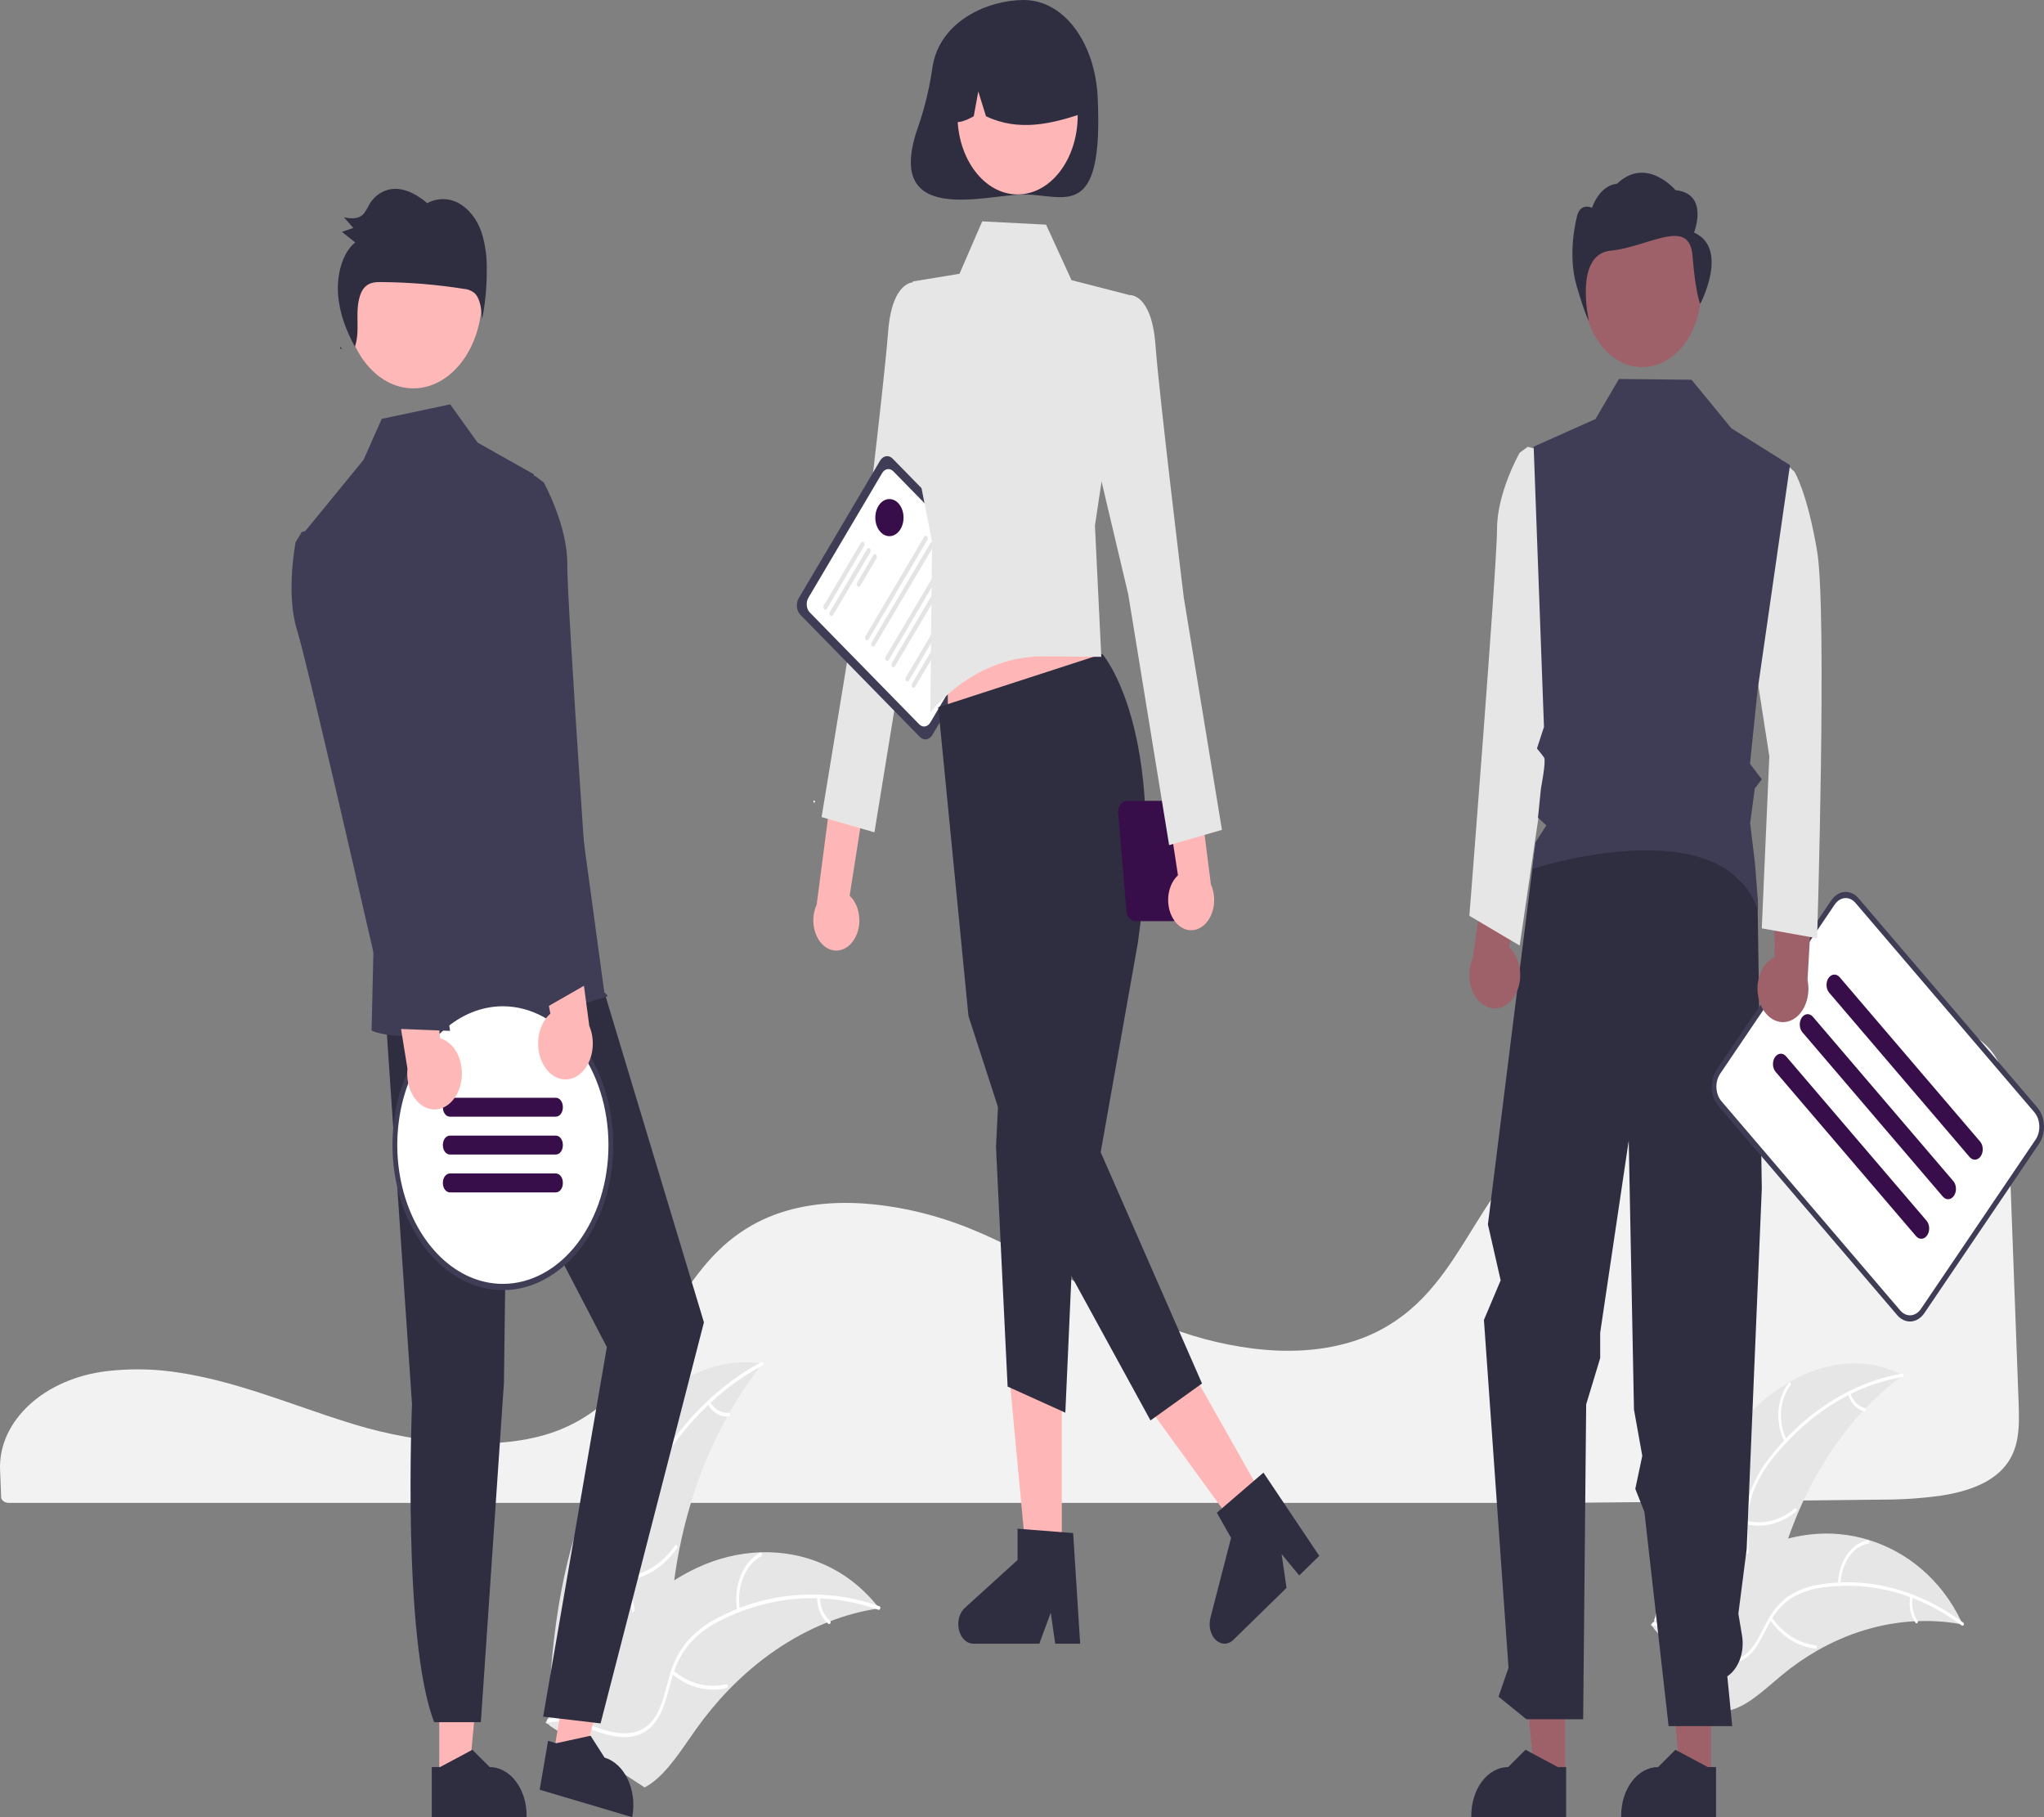 <svg width="279" height="248" viewBox="0 0 279 248" fill="none" xmlns="http://www.w3.org/2000/svg">
<rect x="0" y="0" width="279" height="248" fill="#808080" stroke="none"/>
<g clip-path="url(#clip0_68_124)">
<path d="M18.776 186.882C17.451 186.882 16.124 186.953 14.827 187.098L14.639 187.119C6.039 188.118 -0.251 193.915 0.008 200.604L0.058 201.813C0.091 202.578 0.126 203.4 0.155 204.311C0.17 204.761 0.637 205.106 1.218 205.106H212.743C227.657 204.987 242.516 204.837 256.906 204.661C259.605 204.668 262.302 204.485 264.986 204.111C268.985 203.489 271.761 202.255 273.473 200.341H273.473C275.602 197.966 275.669 194.976 275.54 191.598C275.278 184.777 275.018 177.612 274.758 170.468C274.529 164.171 274.301 157.892 274.073 151.88C273.932 148.313 273.618 145.164 271.201 142.757C268.581 140.154 263.803 138.835 256.999 138.835C256.917 138.835 256.835 138.835 256.752 138.835C235.429 138.935 214.301 148.572 204.179 162.815C203.013 164.455 201.927 166.211 200.877 167.91C199.324 170.419 197.72 173.013 195.805 175.332C194.768 176.605 193.647 177.754 192.455 178.765C192.372 178.84 192.278 178.92 192.179 178.996C191.951 179.191 191.713 179.379 191.481 179.546C190.123 180.577 188.692 181.432 187.209 182.099L187.059 182.165C186.946 182.218 186.824 182.271 186.702 182.32C185.845 182.681 184.955 182.994 184.063 183.247C180.204 184.364 175.817 184.632 171.023 184.042C166.62 183.486 162.274 182.322 158.057 180.569C153.617 178.725 149.462 176.426 145.443 174.203C143.678 173.226 141.852 172.216 140.029 171.259C139.686 171.079 139.349 170.903 139.007 170.727C136.78 169.586 134.761 168.644 132.835 167.846C128.063 165.863 123.122 164.66 118.126 164.265C112.823 163.884 108.15 164.604 104.239 166.4C103.161 166.893 102.112 167.488 101.098 168.179C96.466 171.34 93.611 176.006 90.85 180.518C87.415 186.131 83.864 191.935 76.85 194.944C68.758 198.419 56.946 196.975 48.588 194.464C45.961 193.675 43.337 192.767 40.798 191.888C39.773 191.533 38.748 191.181 37.721 190.831C35.704 190.146 34.053 189.622 32.526 189.179L32.043 189.038C31.774 188.961 31.505 188.884 31.231 188.811C29.417 188.311 27.728 187.917 26.064 187.607L25.671 187.531C24.882 187.395 24.144 187.281 23.42 187.185L23.131 187.148C21.713 186.97 20.246 186.882 18.776 186.882Z" fill="#F2F2F2"/>
<path d="M237.505 194.346C243.457 187.297 252.31 183.752 259.736 187.705C252.119 193.264 246.242 202.185 243.148 212.89C241.965 217.024 240.978 221.784 238.07 223.998C236.261 225.375 234.01 225.442 231.981 224.777C229.953 224.113 228.093 222.78 226.259 221.46L225.737 221.445C228.08 211.374 231.553 201.396 237.505 194.346Z" fill="#E6E6E6"/>
<path d="M259.694 187.919C253.118 189.036 246.976 192.849 242.141 198.815C241.083 200.075 240.183 201.547 239.473 203.176C238.821 204.792 238.51 206.608 238.572 208.435C238.604 210.14 238.788 211.88 238.504 213.566C238.349 214.426 238.057 215.233 237.648 215.935C237.239 216.636 236.722 217.216 236.13 217.637C234.677 218.735 233.01 219.081 231.371 219.345C229.551 219.638 227.658 219.905 226.083 221.246C225.892 221.409 225.711 221.01 225.902 220.848C228.642 218.514 232.11 219.363 235.057 217.805C236.432 217.078 237.649 215.803 238.079 213.873C238.456 212.186 238.268 210.392 238.224 208.666C238.144 206.885 238.396 205.104 238.959 203.481C239.603 201.81 240.459 200.295 241.49 199.002C243.775 196.041 246.4 193.571 249.269 191.682C252.534 189.502 256.059 188.072 259.691 187.455C259.916 187.417 259.918 187.881 259.694 187.919Z" fill="white"/>
<path d="M243.612 196.774C242.96 195.572 242.655 194.104 242.751 192.634C242.846 191.163 243.336 189.785 244.134 188.746C244.295 188.536 244.551 188.857 244.389 189.067C243.645 190.033 243.189 191.317 243.102 192.686C243.015 194.056 243.303 195.421 243.915 196.536C244.048 196.778 243.744 197.015 243.612 196.774Z" fill="white"/>
<path d="M238.469 207.573C240.729 208.099 243.058 207.487 244.989 205.857C245.18 205.695 245.361 206.094 245.17 206.256C243.158 207.946 240.734 208.578 238.383 208.023C238.159 207.97 238.247 207.52 238.469 207.573Z" fill="white"/>
<path d="M252.563 190.116C252.741 190.65 253.018 191.118 253.368 191.477C253.717 191.836 254.13 192.075 254.567 192.173C254.792 192.222 254.704 192.672 254.481 192.623C253.998 192.512 253.543 192.247 253.156 191.851C252.769 191.456 252.461 190.942 252.26 190.354C252.237 190.301 252.231 190.238 252.243 190.179C252.254 190.12 252.282 190.069 252.321 190.036C252.361 190.005 252.409 189.995 252.455 190.011C252.5 190.026 252.539 190.063 252.563 190.116Z" fill="white"/>
<path d="M267.913 221.702C267.772 221.676 267.632 221.651 267.489 221.628C265.594 221.298 263.682 221.17 261.772 221.246C261.624 221.249 261.474 221.255 261.327 221.263C256.726 221.512 252.2 222.881 247.98 225.302C246.301 226.267 244.68 227.398 243.132 228.687C240.994 230.466 238.783 232.619 236.393 233.345C236.145 233.424 235.892 233.483 235.638 233.521L225.763 222.283C225.75 222.242 225.736 222.205 225.723 222.164L225.313 221.739C225.389 221.666 225.47 221.591 225.546 221.517C225.59 221.474 225.637 221.434 225.681 221.391C225.711 221.363 225.741 221.335 225.767 221.308C225.777 221.298 225.787 221.289 225.795 221.283C225.821 221.255 225.847 221.233 225.871 221.209C226.32 220.792 226.771 220.378 227.225 219.967C227.227 219.964 227.227 219.964 227.232 219.964C230.671 216.793 234.384 214.169 238.293 212.148C238.411 212.09 238.53 212.029 238.652 211.976C240.412 211.115 242.223 210.445 244.067 209.973C245.077 209.718 246.096 209.531 247.121 209.412C249.769 209.111 252.436 209.36 255.025 210.148C260.186 211.721 264.907 215.446 267.703 221.255C267.774 221.404 267.844 221.55 267.913 221.702Z" fill="#E6E6E6"/>
<path d="M267.783 221.841C262.02 217.529 255.369 215.712 248.776 216.65C247.354 216.819 245.961 217.282 244.648 218.021C243.388 218.795 242.307 219.998 241.52 221.507C240.765 222.894 240.114 224.428 239.115 225.549C238.598 226.113 237.995 226.527 237.347 226.764C236.699 227 236.02 227.054 235.355 226.922C233.692 226.648 232.203 225.606 230.773 224.519C229.186 223.313 227.552 222.028 225.679 221.852C225.453 221.831 225.491 221.37 225.717 221.391C228.975 221.696 231.355 225.119 234.421 226.207C235.852 226.715 237.408 226.659 238.635 225.459C239.709 224.41 240.381 222.829 241.136 221.416C241.888 219.93 242.905 218.708 244.098 217.857C245.378 217.033 246.755 216.501 248.171 216.284C251.352 215.728 254.579 215.833 257.735 216.595C261.341 217.439 264.81 219.087 267.993 221.468C268.189 221.616 267.978 221.988 267.783 221.841Z" fill="white"/>
<path d="M250.885 216.184C250.916 214.709 251.344 213.296 252.094 212.197C252.844 211.099 253.867 210.386 254.979 210.187C255.204 210.148 255.261 210.606 255.036 210.646C254 210.828 253.047 211.492 252.35 212.517C251.654 213.542 251.259 214.86 251.236 216.234C251.231 216.533 250.88 216.481 250.885 216.184Z" fill="white"/>
<path d="M241.833 220.737C243.396 222.946 245.536 224.299 247.825 224.527C248.051 224.549 248.013 225.01 247.787 224.988C245.405 224.746 243.181 223.331 241.558 221.028C241.403 220.809 241.679 220.519 241.833 220.737Z" fill="white"/>
<path d="M261.082 217.952C260.98 218.52 260.986 219.112 261.101 219.675C261.216 220.239 261.436 220.756 261.74 221.18C261.897 221.397 261.621 221.687 261.465 221.471C261.13 221 260.888 220.429 260.76 219.807C260.633 219.184 260.622 218.531 260.731 217.902C260.738 217.842 260.761 217.787 260.797 217.749C260.834 217.71 260.879 217.692 260.926 217.696C260.972 217.703 261.015 217.734 261.044 217.782C261.073 217.83 261.087 217.891 261.082 217.952Z" fill="white"/>
<path d="M81.697 201.358C86.57 191.641 95.288 184.613 104.068 186.125C97.097 194.856 92.701 206.546 91.656 219.128C91.267 223.981 91.218 229.434 88.577 232.864C86.933 234.999 84.54 235.894 82.23 235.924C79.919 235.955 77.648 235.21 75.407 234.469L74.846 234.643C75.22 223.016 76.823 211.074 81.697 201.358Z" fill="#E6E6E6"/>
<path d="M104.068 186.37C97.271 189.969 91.509 196.293 87.601 204.442C86.736 206.177 86.084 208.08 85.67 210.081C85.315 212.048 85.366 214.104 85.82 216.036C86.215 217.848 86.779 219.641 86.833 221.548C86.849 222.525 86.708 223.495 86.419 224.395C86.13 225.295 85.699 226.104 85.156 226.77C83.834 228.476 82.124 229.456 80.427 230.338C78.543 231.317 76.574 232.294 75.173 234.305C75.004 234.549 74.726 234.188 74.895 233.945C77.333 230.446 81.221 230.087 84.043 227.343C85.36 226.063 86.391 224.253 86.444 222.032C86.489 220.091 85.909 218.24 85.497 216.41C85.033 214.534 84.926 212.538 85.185 210.595C85.52 208.573 86.115 206.64 86.944 204.879C88.761 200.877 91.046 197.275 93.715 194.206C96.746 190.681 100.213 187.863 103.967 185.874C104.199 185.751 104.299 186.247 104.068 186.37Z" fill="white"/>
<path d="M88.742 201.721C87.79 200.673 87.153 199.216 86.944 197.608C86.735 196 86.968 194.347 87.601 192.944C87.729 192.661 88.07 192.91 87.942 193.194C87.35 194.499 87.134 196.039 87.331 197.536C87.528 199.032 88.125 200.387 89.016 201.355C89.209 201.566 88.934 201.93 88.742 201.721Z" fill="white"/>
<path d="M85.527 215.151C88.056 214.888 90.416 213.381 92.137 210.932C92.308 210.689 92.585 211.05 92.415 211.292C90.621 213.836 88.162 215.398 85.53 215.664C85.279 215.689 85.278 215.176 85.527 215.151Z" fill="white"/>
<path d="M96.906 191.327C97.21 191.833 97.605 192.232 98.055 192.488C98.505 192.744 98.996 192.849 99.485 192.794C99.735 192.765 99.737 193.278 99.488 193.307C98.948 193.365 98.405 193.248 97.907 192.966C97.409 192.685 96.972 192.247 96.632 191.692C96.597 191.644 96.577 191.579 96.577 191.512C96.576 191.444 96.595 191.379 96.63 191.33C96.667 191.282 96.716 191.254 96.768 191.254C96.82 191.253 96.869 191.28 96.906 191.327Z" fill="white"/>
<path d="M120.009 219.496C119.853 219.52 119.697 219.544 119.539 219.572C117.443 219.912 115.371 220.474 113.344 221.254C113.187 221.312 113.028 221.372 112.872 221.435C108.004 223.384 103.453 226.503 99.451 230.635C97.86 232.281 96.366 234.084 94.983 236.028C93.073 238.713 91.164 241.824 88.762 243.474C88.513 243.65 88.255 243.805 87.992 243.939L75.051 235.53C75.029 235.491 75.005 235.457 74.983 235.418L74.455 235.113C74.521 235.007 74.591 234.898 74.657 234.791C74.695 234.729 74.736 234.668 74.774 234.606C74.8 234.565 74.827 234.525 74.849 234.486C74.858 234.472 74.866 234.459 74.874 234.449C74.896 234.41 74.919 234.377 74.94 234.342C75.331 233.732 75.726 233.124 76.125 232.519C76.126 232.515 76.126 232.515 76.131 232.513C79.18 227.913 82.549 223.606 86.308 220.109C86.421 220.004 86.535 219.895 86.654 219.793C88.355 218.229 90.15 216.851 92.022 215.671C93.049 215.029 94.099 214.457 95.17 213.955C97.938 212.665 100.843 211.955 103.779 211.852C109.632 211.647 115.469 213.904 119.69 219.095C119.797 219.228 119.903 219.359 120.009 219.496Z" fill="#E6E6E6"/>
<path d="M119.899 219.693C112.822 217.188 105.325 217.677 98.472 221.091C96.987 221.792 95.595 222.795 94.347 224.066C93.163 225.355 92.262 227.037 91.74 228.938C91.225 230.698 90.854 232.577 90.023 234.141C89.589 234.934 89.032 235.597 88.389 236.087C87.746 236.577 87.031 236.882 86.292 236.984C84.455 237.3 82.641 236.729 80.883 236.09C78.93 235.381 76.91 234.603 74.87 235.1C74.623 235.161 74.567 234.653 74.813 234.593C78.362 233.728 81.632 236.518 85.141 236.561C86.779 236.581 88.432 235.952 89.491 234.22C90.417 232.706 90.801 230.769 91.31 228.982C91.799 227.117 92.628 225.439 93.725 224.092C94.919 222.743 96.279 221.67 97.747 220.92C101.031 219.163 104.506 218.095 108.042 217.756C112.077 217.34 116.136 217.834 120.044 219.217C120.286 219.303 120.139 219.778 119.899 219.693Z" fill="white"/>
<path d="M100.629 219.821C100.35 218.232 100.509 216.564 101.078 215.115C101.648 213.666 102.591 212.53 103.739 211.91C103.971 211.786 104.129 212.255 103.896 212.38C102.827 212.954 101.948 214.012 101.42 215.363C100.892 216.714 100.748 218.268 101.015 219.746C101.073 220.067 100.687 220.14 100.629 219.821Z" fill="white"/>
<path d="M91.911 228.001C94.051 229.792 96.625 230.457 99.121 229.863C99.369 229.804 99.425 230.311 99.178 230.37C96.58 230.982 93.902 230.283 91.678 228.413C91.467 228.234 91.7 227.824 91.911 228.001Z" fill="white"/>
<path d="M111.909 217.983C111.92 218.628 112.052 219.259 112.294 219.819C112.537 220.38 112.881 220.853 113.296 221.195C113.51 221.37 113.276 221.781 113.064 221.607C112.606 221.226 112.226 220.703 111.958 220.084C111.689 219.466 111.54 218.77 111.523 218.058C111.517 217.991 111.531 217.924 111.562 217.87C111.592 217.816 111.637 217.779 111.688 217.767C111.739 217.757 111.791 217.775 111.832 217.815C111.874 217.856 111.901 217.916 111.909 217.983Z" fill="white"/>
<path d="M116.382 128.512C116.706 128.089 116.955 127.578 117.112 127.015C117.268 126.452 117.33 125.851 117.29 125.253C117.251 124.656 117.113 124.077 116.885 123.558C116.658 123.038 116.346 122.59 115.973 122.246L121.066 89.845L115.571 92.124L111.473 123.469C111.075 124.332 110.931 125.358 111.069 126.351C111.208 127.344 111.618 128.235 112.224 128.857C112.829 129.479 113.586 129.787 114.353 129.723C115.119 129.66 115.841 129.229 116.382 128.512Z" fill="#FFB6B6"/>
<path d="M128.156 41.903L124.752 38.526C124.752 38.526 121.749 38.246 121.217 45.364C120.685 52.482 117.355 79.8 117.355 79.8L112.146 111.51L119.357 113.591L124.936 79.37L130.521 55.761L128.156 41.903Z" fill="#E6E6E6"/>
<path d="M125.562 100.578L109.234 83.89C108.979 83.63 108.814 83.247 108.774 82.827C108.734 82.406 108.822 81.982 109.02 81.647L120.13 62.867C120.328 62.532 120.619 62.315 120.939 62.263C121.259 62.21 121.582 62.326 121.837 62.586L138.165 79.274C138.42 79.534 138.585 79.917 138.625 80.338C138.665 80.758 138.576 81.182 138.379 81.517L127.269 100.298C127.071 100.632 126.78 100.849 126.46 100.902C126.14 100.954 125.817 100.838 125.562 100.578Z" fill="#3F3D56"/>
<path d="M125.473 98.851L110.529 83.579C110.303 83.348 110.156 83.008 110.121 82.635C110.085 82.261 110.164 81.885 110.339 81.587L120.411 64.562C120.587 64.265 120.845 64.072 121.129 64.026C121.414 63.979 121.7 64.082 121.926 64.313L136.87 79.585C137.096 79.817 137.242 80.156 137.278 80.529C137.313 80.903 137.235 81.28 137.059 81.577L126.988 98.602C126.812 98.899 126.553 99.092 126.269 99.139C125.985 99.185 125.699 99.082 125.473 98.851Z" fill="white"/>
<path d="M112.488 83.146C112.432 83.088 112.395 83.003 112.386 82.91C112.377 82.817 112.397 82.722 112.441 82.648L117.522 74.059C117.566 73.985 117.63 73.937 117.701 73.925C117.736 73.919 117.772 73.923 117.806 73.935C117.84 73.947 117.872 73.969 117.9 73.997C117.928 74.026 117.952 74.061 117.969 74.102C117.987 74.142 117.998 74.187 118.003 74.233C118.007 74.279 118.004 74.326 117.995 74.371C117.986 74.416 117.97 74.458 117.948 74.495L112.867 83.084C112.823 83.158 112.758 83.206 112.687 83.218C112.616 83.23 112.545 83.204 112.488 83.146Z" fill="#E4E4E4"/>
<path d="M113.33 84.007C113.274 83.949 113.237 83.864 113.228 83.771C113.219 83.677 113.239 83.583 113.283 83.509L118.364 74.92C118.408 74.846 118.472 74.797 118.543 74.786C118.614 74.774 118.686 74.8 118.742 74.858C118.799 74.915 118.836 75 118.845 75.094C118.854 75.187 118.834 75.281 118.79 75.356L113.709 83.944C113.665 84.019 113.601 84.067 113.529 84.079C113.458 84.09 113.387 84.064 113.33 84.007Z" fill="#E4E4E4"/>
<path d="M117.051 80.001C116.994 79.944 116.958 79.859 116.949 79.765C116.94 79.672 116.96 79.578 117.003 79.504L119.206 75.781C119.228 75.744 119.255 75.713 119.285 75.69C119.316 75.667 119.35 75.652 119.385 75.646C119.421 75.64 119.456 75.643 119.491 75.656C119.525 75.668 119.557 75.689 119.585 75.718C119.613 75.746 119.636 75.782 119.654 75.823C119.671 75.863 119.683 75.908 119.687 75.954C119.691 76 119.689 76.047 119.679 76.092C119.67 76.137 119.654 76.179 119.632 76.216L117.43 79.939C117.386 80.013 117.321 80.062 117.25 80.073C117.179 80.085 117.107 80.059 117.051 80.001Z" fill="#E4E4E4"/>
<path d="M118.186 87.308C118.13 87.25 118.093 87.165 118.084 87.072C118.075 86.978 118.095 86.884 118.139 86.81L126.16 73.251C126.182 73.214 126.209 73.183 126.239 73.16C126.27 73.137 126.304 73.122 126.339 73.116C126.375 73.111 126.41 73.114 126.444 73.126C126.479 73.139 126.511 73.16 126.539 73.188C126.567 73.217 126.59 73.252 126.608 73.293C126.625 73.334 126.636 73.378 126.641 73.424C126.645 73.471 126.643 73.518 126.633 73.562C126.624 73.607 126.608 73.65 126.586 73.686L118.565 87.245C118.521 87.319 118.456 87.368 118.385 87.379C118.314 87.391 118.243 87.365 118.186 87.308Z" fill="#E4E4E4"/>
<path d="M119.028 88.168C118.972 88.11 118.935 88.025 118.926 87.932C118.917 87.839 118.937 87.745 118.981 87.67L127.002 74.111C127.024 74.075 127.051 74.044 127.081 74.021C127.112 73.998 127.146 73.983 127.181 73.977C127.217 73.971 127.252 73.975 127.286 73.987C127.321 73.999 127.353 74.02 127.381 74.049C127.409 74.078 127.432 74.113 127.45 74.154C127.467 74.194 127.478 74.239 127.483 74.285C127.487 74.331 127.485 74.378 127.475 74.423C127.466 74.468 127.45 74.51 127.428 74.547L119.407 88.106C119.363 88.18 119.298 88.228 119.227 88.24C119.156 88.252 119.085 88.226 119.028 88.168Z" fill="#E4E4E4"/>
<path d="M120.94 90.122C120.883 90.064 120.847 89.979 120.838 89.886C120.829 89.792 120.848 89.698 120.892 89.624L128.913 76.065C128.935 76.028 128.962 75.997 128.993 75.974C129.024 75.951 129.058 75.936 129.093 75.931C129.128 75.925 129.164 75.928 129.198 75.941C129.232 75.953 129.264 75.974 129.292 76.003C129.32 76.031 129.344 76.067 129.361 76.107C129.379 76.148 129.39 76.192 129.394 76.239C129.399 76.285 129.396 76.332 129.387 76.377C129.377 76.422 129.361 76.464 129.34 76.501L121.319 90.059C121.275 90.134 121.21 90.182 121.139 90.194C121.068 90.205 120.996 90.179 120.94 90.122Z" fill="#E4E4E4"/>
<path d="M121.782 90.982C121.725 90.924 121.689 90.84 121.68 90.746C121.671 90.653 121.691 90.559 121.734 90.484L129.755 76.925C129.777 76.889 129.804 76.858 129.835 76.835C129.866 76.812 129.9 76.797 129.935 76.791C129.97 76.785 130.006 76.789 130.04 76.801C130.074 76.814 130.106 76.835 130.134 76.863C130.162 76.892 130.186 76.927 130.203 76.968C130.221 77.008 130.232 77.053 130.236 77.099C130.241 77.145 130.238 77.192 130.229 77.237C130.22 77.282 130.203 77.324 130.182 77.361L122.161 90.92C122.117 90.994 122.052 91.043 121.981 91.054C121.91 91.066 121.838 91.04 121.782 90.982Z" fill="#E4E4E4"/>
<path d="M123.693 92.936C123.637 92.878 123.6 92.793 123.591 92.7C123.582 92.607 123.602 92.512 123.646 92.438L131.667 78.879C131.689 78.842 131.716 78.812 131.747 78.788C131.777 78.766 131.811 78.751 131.847 78.745C131.882 78.739 131.917 78.743 131.952 78.755C131.986 78.767 132.018 78.788 132.046 78.817C132.074 78.845 132.097 78.881 132.115 78.921C132.132 78.962 132.144 79.007 132.148 79.053C132.152 79.099 132.15 79.146 132.14 79.191C132.131 79.236 132.115 79.278 132.093 79.315L124.072 92.874C124.028 92.948 123.964 92.996 123.893 93.008C123.822 93.019 123.75 92.994 123.693 92.936Z" fill="#E4E4E4"/>
<path d="M124.535 93.797C124.479 93.739 124.442 93.654 124.433 93.561C124.425 93.467 124.444 93.373 124.488 93.299L132.509 79.74C132.553 79.666 132.618 79.618 132.689 79.606C132.759 79.595 132.831 79.621 132.887 79.678C132.944 79.736 132.981 79.821 132.989 79.914C132.998 80.007 132.979 80.101 132.935 80.175L124.914 93.734C124.87 93.808 124.806 93.857 124.735 93.868C124.664 93.88 124.592 93.854 124.535 93.797Z" fill="#E4E4E4"/>
<path d="M111.13 109.543C111.191 109.543 111.241 109.478 111.241 109.398C111.241 109.317 111.191 109.252 111.13 109.252C111.068 109.252 111.019 109.317 111.019 109.398C111.019 109.478 111.068 109.543 111.13 109.543Z" fill="white"/>
<path d="M127.281 9.159C126.891 11.912 126.251 14.594 125.376 17.147C120.366 31.08 134.635 26.539 139.735 26.539C145.31 26.539 150.645 30.392 149.83 13.269C149.482 5.955 145.31 0 139.735 0C134.972 0 128.276 2.782 127.281 9.159Z" fill="#2F2E41"/>
<path d="M144.932 213.502H140.181L137.921 189.419H144.932V213.502Z" fill="#FFB6B6"/>
<path d="M147.439 224.321H144.033L143.424 220.093L141.867 224.321H132.832C132.399 224.321 131.977 224.139 131.628 223.801C131.279 223.464 131.022 222.989 130.893 222.445C130.764 221.902 130.77 221.319 130.912 220.78C131.053 220.242 131.321 219.778 131.678 219.454L138.893 212.904V208.63L146.482 209.226L147.439 224.321Z" fill="#2F2E41"/>
<path d="M173.154 205.622L169.342 209.348L156.594 191.796L162.221 186.297L173.154 205.622Z" fill="#FFB6B6"/>
<path d="M180.077 212.337L177.343 215.009L174.936 212.094L175.606 216.708L168.355 223.794C168.008 224.134 167.587 224.319 167.154 224.322C166.721 224.324 166.298 224.145 165.948 223.81C165.598 223.475 165.338 223.002 165.207 222.459C165.076 221.917 165.081 221.333 165.22 220.794L168.036 209.879L166.096 206.45L172.456 200.975L180.077 212.337Z" fill="#2F2E41"/>
<path d="M129.374 102.663L151.924 98.046L147.439 80.314H129.374V102.663Z" fill="#FFB6B6"/>
<path d="M150.462 89.245C150.462 89.245 159.476 99.48 155.317 128.658L150.24 157.247L164.072 188.811L157.039 193.854L139.993 162.714L132.193 138.666L128.067 96.518L150.462 89.245Z" fill="#2F2E41"/>
<path d="M136.493 145.519L135.95 156.554L137.537 189.232L145.416 192.797L146.908 159.316L136.493 145.519Z" fill="#2F2E41"/>
<path d="M134.07 30.211L142.787 30.658L146.261 38.238L154.187 40.272L149.455 71.734L150.325 89.642L142.433 89.579C136.745 89.533 131.245 92.249 126.987 97.206L127.223 73.96L123.829 56.607L124.592 38.411L130.968 37.364L134.07 30.211Z" fill="#E6E6E6"/>
<path d="M138.899 26.535C143.43 26.535 147.103 21.708 147.103 15.753C147.103 9.797 143.43 4.97 138.899 4.97C134.369 4.97 130.696 9.797 130.696 15.753C130.696 21.708 134.369 26.535 138.899 26.535Z" fill="#FFB6B6"/>
<path d="M133.328 4.761C134.766 3.609 136.412 2.986 138.096 2.957C139.779 2.928 141.438 3.493 142.898 4.595C144.358 5.697 145.566 7.294 146.396 9.219C147.226 11.145 147.647 13.328 147.615 15.54C143.435 16.92 139.043 17.976 134.586 15.87L133.533 12.484L132.912 15.873C131.555 16.602 130.193 17.219 128.832 15.866C128.777 13.66 129.163 11.473 129.952 9.524C130.741 7.575 131.905 5.933 133.328 4.761Z" fill="#2F2E41"/>
<path d="M152.669 111.381L153.775 124.573C153.852 124.902 154.008 125.19 154.218 125.395C154.429 125.599 154.684 125.71 154.946 125.71H160.044C160.306 125.71 160.561 125.599 160.772 125.395C160.982 125.19 161.138 124.902 161.215 124.573L162.131 114.462C162.395 114.633 162.686 114.718 162.981 114.712C163.275 114.705 163.564 114.607 163.824 114.425C164.084 114.243 164.307 113.983 164.476 113.665C164.644 113.348 164.753 112.982 164.793 112.599C164.833 112.215 164.803 111.825 164.706 111.459C164.609 111.094 164.447 110.764 164.234 110.497C164.021 110.23 163.762 110.033 163.48 109.923C163.198 109.812 162.9 109.792 162.61 109.862C162.496 109.685 162.354 109.542 162.193 109.445C162.033 109.347 161.858 109.297 161.681 109.297H153.84C153.649 109.298 153.46 109.357 153.288 109.47C153.117 109.584 152.969 109.748 152.855 109.951C152.741 110.154 152.665 110.389 152.633 110.637C152.6 110.886 152.613 111.141 152.669 111.381ZM162.291 113.778L162.852 111.381C162.917 111.105 162.923 110.81 162.87 110.529C162.894 110.527 162.917 110.52 162.941 110.52C163.293 110.52 163.631 110.704 163.88 111.031C164.13 111.358 164.27 111.803 164.27 112.266C164.27 112.729 164.13 113.173 163.88 113.5C163.631 113.828 163.293 114.012 162.941 114.012C162.713 114.01 162.488 113.929 162.291 113.778Z" fill="#370E4A"/>
<path d="M160.356 125.719C160.034 125.294 159.788 124.781 159.633 124.217C159.478 123.653 159.419 123.051 159.461 122.454C159.502 121.857 159.643 121.279 159.872 120.761C160.102 120.243 160.415 119.797 160.79 119.456L155.822 87.021L161.308 89.336L165.285 120.709C165.68 121.575 165.82 122.601 165.677 123.593C165.535 124.585 165.121 125.474 164.514 126.091C163.906 126.709 163.147 127.012 162.381 126.943C161.615 126.875 160.894 126.439 160.356 125.719Z" fill="#FFB6B6"/>
<path d="M150.783 43.649L154.187 40.272C154.187 40.272 157.19 39.992 157.721 47.11C158.253 54.228 161.583 81.546 161.583 81.546L166.792 113.256L159.582 115.337L154.003 81.116L148.418 57.507L150.783 43.649Z" fill="#E6E6E6"/>
<path d="M121.404 73.174C122.468 73.174 123.331 72.04 123.331 70.641C123.331 69.243 122.468 68.109 121.404 68.109C120.339 68.109 119.477 69.243 119.477 70.641C119.477 72.04 120.339 73.174 121.404 73.174Z" fill="#370E4A"/>
<path d="M59.958 242.884L63.974 242.883L65.884 222.525L59.957 222.525L59.958 242.884Z" fill="#FFB6B6"/>
<path d="M58.934 241.16L60.064 241.16L64.477 238.801L66.842 241.16C68.178 241.16 69.461 241.858 70.406 243.1C71.351 244.342 71.882 246.027 71.882 247.784V247.999L58.934 248L58.934 241.16Z" fill="#2F2E41"/>
<path d="M75.519 239.557L79.437 240.72L84.712 221.414L78.931 219.699L75.519 239.557Z" fill="#FFB6B6"/>
<path d="M74.809 237.58L75.912 237.907L80.612 236.884L82.523 239.869L82.524 239.869C83.827 240.256 84.961 241.308 85.674 242.794C86.388 244.279 86.624 246.076 86.329 247.79L86.293 248L73.663 244.252L74.809 237.58Z" fill="#2F2E41"/>
<path d="M52.606 138.161L56.237 191.637C56.237 191.637 54.877 223.741 59.267 235.038H65.635L68.787 188.705L69.183 157.605L82.834 183.843L74.139 234.281L81.976 235.202L96.085 180.465L80.585 129.079L52.606 138.161Z" fill="#2F2E41"/>
<path d="M56.409 53.002C61.581 53.002 65.774 47.491 65.774 40.693C65.774 33.894 61.581 28.383 56.409 28.383C51.237 28.383 47.044 33.894 47.044 40.693C47.044 47.491 51.237 53.002 56.409 53.002Z" fill="#FFB8B8"/>
<path d="M72.872 64.732L65.189 60.399L61.449 55.185L52.106 57.165L49.627 62.752L41.602 72.56L51.004 128.437L50.72 140.641C50.72 140.641 56.737 144.201 82.834 136.003C83.147 135.905 82.492 135.474 82.492 135.474L72.872 64.732Z" fill="#3F3D56"/>
<path d="M46.671 47.677C46.606 47.56 46.541 47.442 46.477 47.323C46.452 47.394 46.431 47.468 46.402 47.538L46.671 47.677Z" fill="#2F2E41"/>
<path d="M65.725 31.689C65.099 29.896 63.983 28.479 62.598 27.719C61.226 26.991 59.693 26.993 58.321 27.724C57.083 26.695 55.708 25.88 54.259 25.779C52.81 25.678 51.278 26.385 50.386 27.94C50.186 28.351 49.96 28.737 49.709 29.096C48.991 29.969 47.901 29.843 46.947 29.664C47.375 30.146 47.803 30.628 48.231 31.11C47.713 31.288 47.195 31.466 46.677 31.644C47.281 32.126 47.886 32.607 48.49 33.089C46.735 34.473 45.938 37.495 46.149 40.238C46.348 42.836 47.302 45.212 48.443 47.323C48.898 46.061 48.8 44.551 48.792 43.129C48.784 41.627 48.986 39.922 49.902 39.082C50.52 38.516 51.314 38.491 52.059 38.496C55.816 38.523 59.569 38.831 63.299 39.419C63.805 39.447 64.299 39.636 64.738 39.967C65.563 40.707 65.724 42.233 65.807 43.573C66.243 41.361 66.456 39.084 66.441 36.8C66.478 35.049 66.234 33.308 65.725 31.689Z" fill="#2F2E41"/>
<path d="M68.641 175.648C76.781 175.648 83.38 166.974 83.38 156.274C83.38 145.574 76.781 136.9 68.641 136.9C60.5 136.9 53.901 145.574 53.901 156.274C53.901 166.974 60.5 175.648 68.641 175.648Z" fill="white"/>
<path d="M68.641 136.469C67.883 136.47 67.126 136.544 66.377 136.693C65.994 136.767 65.621 136.861 65.25 136.977C62.531 137.801 60.04 139.602 58.054 142.179C56.068 144.755 54.665 148.007 54.003 151.57C53.341 155.133 53.445 158.868 54.304 162.358C55.163 165.847 56.742 168.955 58.867 171.334C59.119 171.614 59.374 171.885 59.639 172.143C61.552 174.017 63.775 175.267 66.127 175.791C68.479 176.315 70.891 176.097 73.167 175.156C75.442 174.215 77.514 172.577 79.214 170.377C80.913 168.177 82.191 165.478 82.942 162.502C83.693 159.526 83.895 156.359 83.533 153.26C83.17 150.161 82.253 147.22 80.857 144.678C79.46 142.136 77.625 140.067 75.501 138.64C73.377 137.213 71.026 136.469 68.641 136.469ZM68.641 175.217C65.576 175.221 62.591 173.934 60.124 171.545C59.856 171.286 59.597 171.019 59.345 170.735C57.275 168.441 55.74 165.426 54.914 162.037C54.089 158.647 54.007 155.021 54.678 151.573C55.349 148.125 56.745 144.996 58.707 142.544C60.669 140.092 63.118 138.416 65.771 137.709C66.138 137.61 66.505 137.533 66.878 137.473C67.463 137.377 68.052 137.33 68.641 137.33C72.463 137.33 76.129 139.326 78.832 142.879C81.534 146.431 83.053 151.25 83.053 156.274C83.053 161.298 81.534 166.116 78.832 169.669C76.129 173.221 72.463 175.217 68.641 175.217Z" fill="#3F3D56"/>
<path d="M61.411 152.399H75.87C76.4 152.399 76.829 151.835 76.829 151.138V151.077C76.829 150.38 76.4 149.816 75.87 149.816H61.411C60.881 149.816 60.452 150.38 60.452 151.077V151.138C60.452 151.835 60.881 152.399 61.411 152.399Z" fill="#370E4A"/>
<path d="M61.411 157.565H75.87C76.4 157.565 76.829 157.001 76.829 156.305V156.243C76.829 155.547 76.4 154.982 75.87 154.982H61.411C60.881 154.982 60.452 155.547 60.452 156.243V156.305C60.452 157.001 60.881 157.565 61.411 157.565Z" fill="#370E4A"/>
<path d="M61.411 162.732H75.87C76.4 162.732 76.829 162.167 76.829 161.471V161.409C76.829 160.713 76.4 160.149 75.87 160.149H61.411C60.881 160.149 60.452 160.713 60.452 161.409V161.471C60.452 162.167 60.881 162.732 61.411 162.732Z" fill="#370E4A"/>
<path d="M233.546 242.227L229.335 242.226L227.332 220.879L233.546 220.879L233.546 242.227Z" fill="#9E616A"/>
<path d="M213.625 242.227L209.415 242.226L207.411 220.879L213.626 220.879L213.625 242.227Z" fill="#9E616A"/>
<path d="M213.773 248L200.825 247.999V247.784C200.825 246.027 201.356 244.342 202.301 243.1C203.247 241.858 204.528 241.16 205.865 241.16H205.865L208.231 238.801L212.643 241.16L213.774 241.16L213.773 248Z" fill="#2F2E41"/>
<path d="M234.234 248L221.286 247.999V247.784C221.286 246.027 221.817 244.342 222.762 243.1C223.707 241.858 224.989 241.16 226.326 241.16H226.326L228.691 238.801L233.104 241.16L234.234 241.16L234.234 248Z" fill="#2F2E41"/>
<path d="M209.495 115.885L203.096 167.102L204.837 174.734L202.552 180.139L205.908 227.611L204.546 231.553L208.352 234.638H216.097L216.508 191.662L218.421 185.352V181.875L222.316 155.669L223.033 192.368L224.166 198.688L223.214 203.188L224.457 206.34L227.76 235.574H236.445L235.773 228.773C236.53 228.27 237.137 227.45 237.501 226.443C237.864 225.436 237.963 224.299 237.781 223.211L237.283 220.23L238.416 211.415L240.48 162.241L239.898 122.563L229.739 112.352L209.495 115.885Z" fill="#2F2E41"/>
<path d="M224.166 50.116C228.622 50.116 232.234 45.368 232.234 39.511C232.234 33.653 228.622 28.905 224.166 28.905C219.709 28.905 216.097 33.653 216.097 39.511C216.097 45.368 219.709 50.116 224.166 50.116Z" fill="#9E616A"/>
<path d="M206.536 136.209C206.887 135.732 207.155 135.16 207.319 134.533C207.484 133.905 207.542 133.238 207.489 132.578C207.437 131.918 207.274 131.281 207.014 130.713C206.754 130.144 206.402 129.657 205.983 129.286L209.121 113.69L203.076 116.363L201.023 130.764C200.596 131.73 200.453 132.868 200.622 133.963C200.791 135.058 201.26 136.034 201.939 136.705C202.619 137.376 203.462 137.697 204.309 137.605C205.157 137.514 205.949 137.017 206.536 136.209Z" fill="#9E616A"/>
<path d="M209.838 61.33L208.541 60.976L207.434 61.782C207.434 61.782 204.343 67.199 204.343 72.165C204.343 77.13 200.565 124.983 200.565 124.983L207.434 129.046L212.929 91.576L209.838 61.33Z" fill="#E6E6E6"/>
<path d="M231.232 31.735C231.232 31.735 233.342 26.432 228.699 25.95C228.699 25.95 224.741 21.231 220.707 25.087C220.707 25.087 218.506 25.087 217.303 28.36C217.303 28.36 215.572 27.498 215.192 29.807C215.192 29.807 213.925 34.627 215.192 38.966C216.458 43.305 216.879 43.787 216.879 43.787C216.879 43.787 214.798 34.691 219.863 34.208C224.928 33.726 230.597 29.566 231.019 34.868C231.441 40.171 232.076 41.478 232.076 41.478C232.076 41.478 236.086 33.904 231.232 31.735Z" fill="#2F2E41"/>
<path d="M260.706 180.139C260.097 180.141 259.51 179.846 259.056 179.312L234.637 150.741C234.145 150.164 233.847 149.354 233.809 148.489C233.771 147.623 233.995 146.773 234.433 146.125L250.076 123.027C250.515 122.38 251.131 121.989 251.79 121.939C252.448 121.888 253.095 122.183 253.588 122.759L278.007 151.33C278.499 151.906 278.798 152.717 278.836 153.582C278.874 154.448 278.649 155.298 278.211 155.945L262.568 179.043C262.351 179.365 262.088 179.627 261.794 179.814C261.5 180.001 261.18 180.11 260.854 180.134C260.805 180.138 260.755 180.139 260.706 180.139Z" fill="white"/>
<path d="M260.706 180.349C260.058 180.351 259.432 180.037 258.95 179.469L234.531 150.898C234.007 150.284 233.69 149.422 233.649 148.501C233.609 147.58 233.848 146.675 234.314 145.985L249.956 122.887C250.424 122.199 251.08 121.783 251.78 121.729C252.481 121.676 253.169 121.989 253.694 122.602L278.113 151.173C278.637 151.786 278.955 152.649 278.995 153.57C279.036 154.491 278.797 155.396 278.33 156.085L262.687 179.183C262.457 179.526 262.177 179.804 261.864 180.004C261.551 180.203 261.211 180.318 260.863 180.344C260.811 180.347 260.758 180.349 260.706 180.349ZM251.935 122.563C251.651 122.562 251.371 122.641 251.112 122.793C250.854 122.945 250.622 123.168 250.434 123.446L234.791 146.544C234.438 147.067 234.256 147.754 234.287 148.452C234.318 149.151 234.559 149.805 234.956 150.27L259.375 178.841C259.572 179.071 259.801 179.249 260.05 179.363C260.299 179.476 260.563 179.525 260.826 179.505C261.089 179.484 261.347 179.396 261.584 179.245C261.822 179.094 262.034 178.883 262.209 178.624L277.852 155.526C278.206 155.004 278.388 154.317 278.357 153.619C278.326 152.92 278.085 152.266 277.688 151.801L253.269 123.23C252.902 122.799 252.427 122.562 251.935 122.563Z" fill="#3F3D56"/>
<path d="M269.561 158.264C269.298 158.265 269.043 158.138 268.846 157.907L249.678 135.48C249.572 135.356 249.486 135.207 249.424 135.039C249.362 134.872 249.325 134.69 249.317 134.504C249.308 134.319 249.328 134.132 249.374 133.957C249.421 133.781 249.493 133.618 249.587 133.479C249.682 133.34 249.796 133.227 249.923 133.146C250.051 133.065 250.189 133.018 250.331 133.008C250.472 132.997 250.614 133.023 250.747 133.085C250.881 133.147 251.004 133.242 251.11 133.366L270.278 155.794C270.441 155.984 270.556 156.236 270.608 156.514C270.659 156.793 270.645 157.086 270.568 157.354C270.49 157.622 270.352 157.852 270.172 158.015C269.993 158.178 269.779 158.265 269.561 158.264Z" fill="#370E4A"/>
<path d="M265.905 163.663C265.641 163.663 265.387 163.536 265.19 163.305L246.022 140.878C245.917 140.755 245.831 140.605 245.769 140.438C245.708 140.27 245.672 140.089 245.663 139.904C245.655 139.718 245.675 139.532 245.721 139.357C245.768 139.181 245.84 139.02 245.934 138.881C246.028 138.742 246.142 138.629 246.269 138.548C246.396 138.467 246.534 138.42 246.676 138.409C246.817 138.399 246.958 138.425 247.091 138.486C247.225 138.547 247.348 138.642 247.454 138.765L266.622 161.192C266.785 161.383 266.9 161.634 266.951 161.913C267.003 162.191 266.989 162.484 266.912 162.752C266.834 163.02 266.696 163.251 266.516 163.413C266.337 163.576 266.123 163.663 265.905 163.663Z" fill="#370E4A"/>
<path d="M262.249 169.062C261.985 169.062 261.731 168.935 261.534 168.704L242.366 146.277C242.26 146.154 242.174 146.004 242.112 145.837C242.05 145.669 242.014 145.488 242.006 145.302C241.998 145.117 242.017 144.931 242.064 144.755C242.11 144.579 242.183 144.418 242.277 144.279C242.371 144.14 242.485 144.027 242.612 143.946C242.739 143.865 242.878 143.818 243.019 143.807C243.16 143.796 243.302 143.822 243.435 143.884C243.569 143.945 243.692 144.04 243.797 144.164L262.965 166.591C263.128 166.782 263.243 167.033 263.295 167.311C263.347 167.59 263.333 167.883 263.255 168.151C263.178 168.419 263.04 168.65 262.86 168.812C262.68 168.975 262.467 169.062 262.249 169.062Z" fill="#370E4A"/>
<path d="M240.329 137.13C240.083 136.55 239.937 135.907 239.9 135.245C239.864 134.583 239.939 133.919 240.119 133.299C240.299 132.679 240.58 132.118 240.943 131.657C241.306 131.195 241.741 130.844 242.218 130.627L242.239 114.495L247.558 119.122L246.723 133.732C246.946 134.81 246.861 135.958 246.484 136.959C246.106 137.96 245.462 138.745 244.674 139.163C243.886 139.582 243.008 139.607 242.208 139.232C241.407 138.857 240.738 138.109 240.329 137.13Z" fill="#9E616A"/>
<path d="M240.821 65.751L243.197 62.74L244.942 64.396C244.942 64.396 246.659 67.105 248.033 75.231C249.407 83.357 248.033 128.049 248.033 128.049L240.477 126.695L241.507 103.22L238.416 83.357L240.821 65.751Z" fill="#E6E6E6"/>
<path d="M244.329 63.475L236.324 58.449L230.889 51.823L220.978 51.725L217.781 57.188L209.341 60.957L210.748 99.209L209.789 102.151C209.789 102.151 210.457 102.944 210.763 103.388C211.068 103.832 210.341 107.546 210.341 107.546L209.931 111.588L211.068 112.656L209.59 114.951L209.223 118.569C209.223 118.569 235.027 110.139 239.903 124.104C240.16 124.842 239.526 117.631 239.526 117.631L238.892 112.352L239.521 107.613L240.48 106.353L238.871 104.239L239.903 94.206L244.329 63.475Z" fill="#3F3D56"/>
<path d="M62.792 148.278C62.99 147.615 63.076 146.903 63.043 146.191C63.009 145.48 62.858 144.787 62.599 144.161C62.339 143.535 61.979 142.992 61.543 142.569C61.106 142.146 60.605 141.854 60.073 141.713L58.295 124.55L53.139 130.474L55.618 145.864C55.498 147.053 55.713 148.259 56.224 149.254C56.735 150.248 57.505 150.962 58.389 151.259C59.274 151.557 60.21 151.417 61.022 150.868C61.833 150.318 62.463 149.397 62.792 148.278Z" fill="#FFB8B8"/>
<path d="M42.592 72.246L41.194 72.598L40.349 73.996C40.349 73.996 38.983 81.041 40.54 85.965C42.096 90.888 53.352 140.381 53.352 140.381L61.436 140.689L55.139 100.561L42.592 72.246Z" fill="#3F3D56"/>
<path d="M74.463 145.76C74.091 145.242 73.809 144.623 73.638 143.947C73.468 143.271 73.412 142.553 73.475 141.846C73.538 141.138 73.718 140.457 74.003 139.851C74.288 139.244 74.67 138.728 75.123 138.337L71.905 121.54L78.369 124.51L80.435 140.005C80.884 141.049 81.026 142.274 80.834 143.447C80.642 144.62 80.13 145.659 79.394 146.369C78.657 147.078 77.749 147.408 76.84 147.296C75.931 147.184 75.086 146.637 74.463 145.76Z" fill="#FFB8B8"/>
<path d="M71.638 65.311L73.035 64.953L74.215 65.836C74.215 65.836 77.482 71.704 77.434 77.035C77.386 82.367 80.982 133.806 80.982 133.806L73.568 138.054L68.029 97.734L71.638 65.311Z" fill="#3F3D56"/>
</g>
<defs>
<clipPath id="clip0_68_124">
<rect width="279" height="248" fill="white"/>
</clipPath>
</defs>
</svg>
